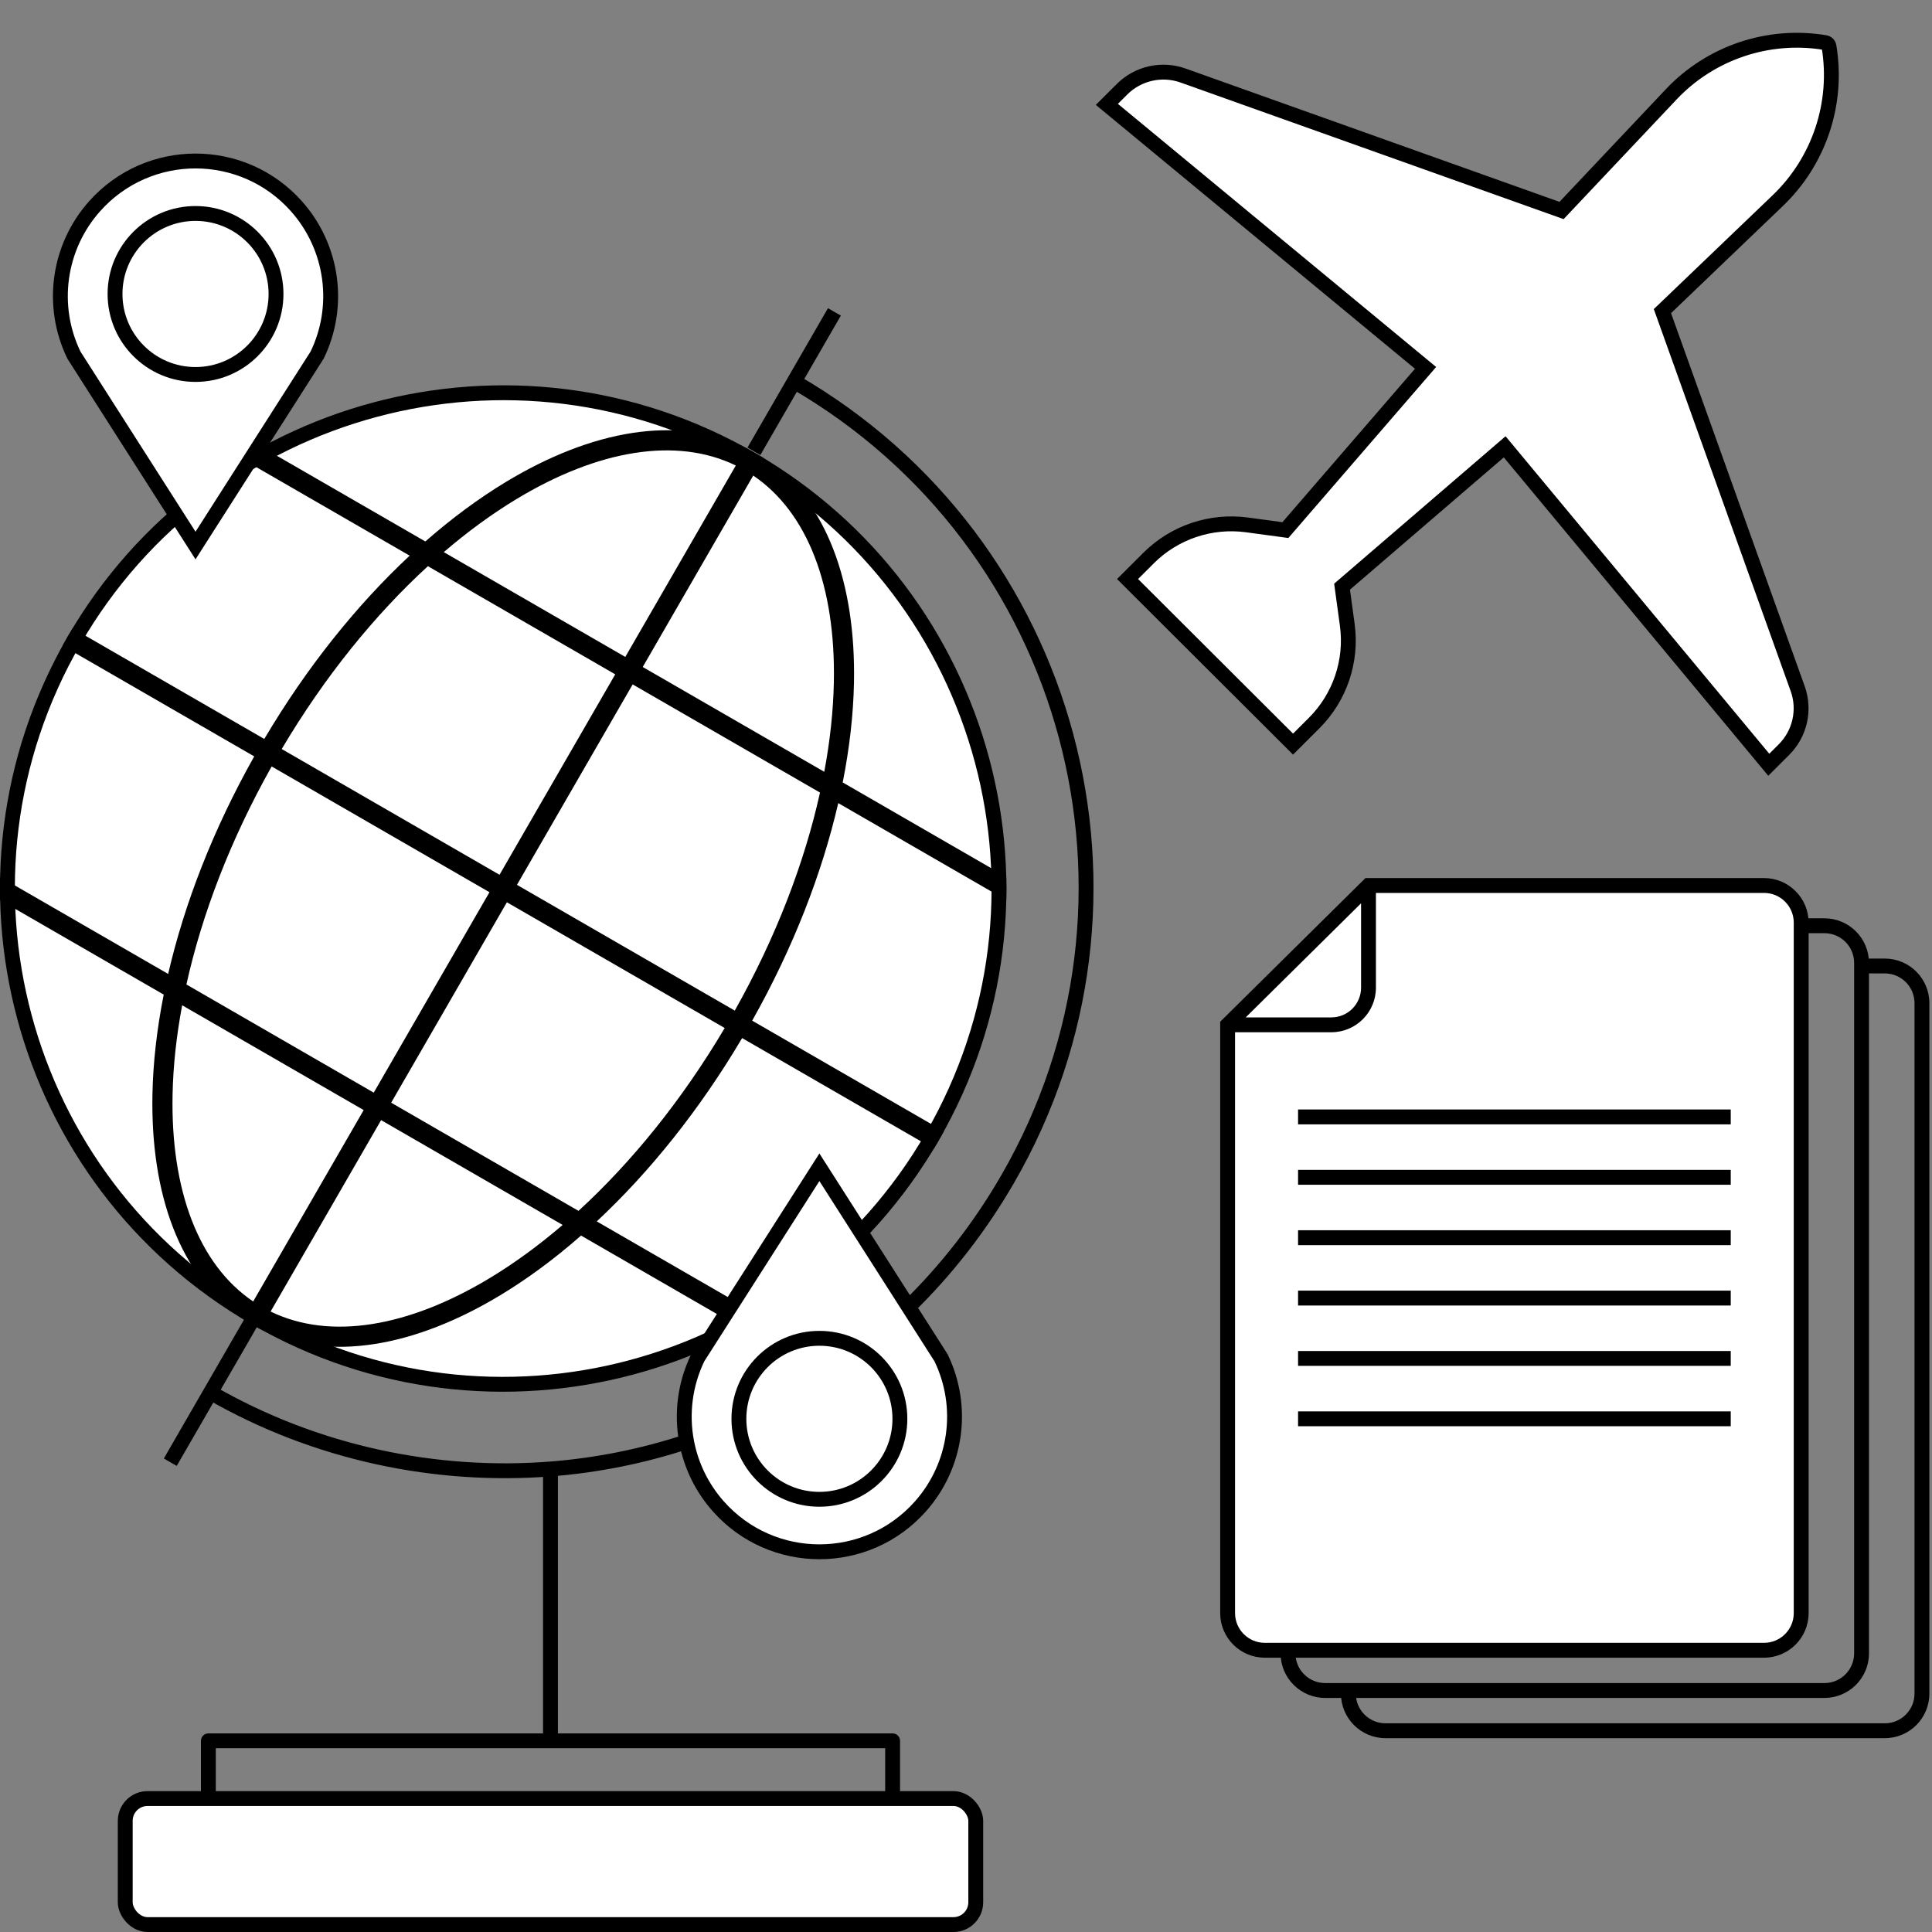 <svg width="130" height="130" viewBox="0 0 130 130" fill="none" xmlns="http://www.w3.org/2000/svg">
<rect x="0" y="0" width="130" height="130" fill="#808080" stroke="none"/>
<path d="M62.745 76.464C53.535 92.418 33.136 97.883 17.183 88.673C1.23 79.462 -4.236 59.063 4.974 43.11C14.185 27.157 34.584 21.691 50.537 30.902C66.49 40.112 71.956 60.511 62.745 76.464Z" fill="white" stroke="black"/>
<path fill-rule="evenodd" clip-rule="evenodd" d="M62.834 77.297C62.95 77.104 63.065 76.91 63.178 76.714C63.291 76.518 63.402 76.321 63.511 76.124L50.613 68.678C53.375 63.772 55.31 58.769 56.404 54.039L67.711 60.567C67.723 60.045 67.722 59.523 67.71 59.003L56.704 52.648C57.166 50.322 57.419 48.073 57.462 45.947C57.595 39.278 55.645 33.662 51.363 30.825L51.37 30.812C51.214 30.718 51.056 30.625 50.898 30.533L50.675 30.404C50.516 30.313 50.357 30.223 50.197 30.135L50.19 30.148C45.591 27.858 39.753 28.977 34.044 32.427C32.224 33.527 30.403 34.871 28.62 36.434L17.614 30.08C17.157 30.329 16.704 30.59 16.258 30.861L27.565 37.389C24.016 40.701 20.651 44.879 17.783 49.723L4.885 42.277C4.775 42.459 4.666 42.644 4.559 42.829C4.553 42.839 4.547 42.849 4.541 42.859C4.535 42.87 4.53 42.88 4.524 42.89C4.417 43.076 4.311 43.262 4.208 43.449L17.106 50.896C14.345 55.801 12.409 60.805 11.315 65.534L0.008 59.007C-0.003 59.529 -0.003 60.05 0.01 60.571L11.016 66.925C10.554 69.251 10.3 71.501 10.258 73.627C10.125 80.295 12.074 85.911 16.357 88.749L16.35 88.761C16.543 88.877 16.737 88.992 16.933 89.105C17.129 89.218 17.325 89.329 17.522 89.438L17.529 89.426C22.128 91.716 27.966 90.596 33.675 87.146C35.495 86.047 37.316 84.703 39.099 83.139L50.105 89.494C50.563 89.244 51.015 88.984 51.461 88.713L40.154 82.185C43.703 78.872 47.069 74.695 49.936 69.85L62.834 77.297ZM33.612 58.862L18.956 50.4C21.847 45.519 25.242 41.351 28.793 38.098L41.398 45.375L33.612 58.862ZM42.075 44.203L29.861 37.151C31.475 35.766 33.114 34.572 34.745 33.586C40.241 30.265 45.515 29.381 49.511 31.323L42.075 44.203ZM43.248 44.88L50.684 32C54.365 34.49 56.236 39.499 56.108 45.92C56.069 47.825 55.855 49.842 55.463 51.932L43.248 44.88ZM42.571 46.052L55.176 53.33C54.134 58.032 52.222 63.056 49.441 68.001L34.785 59.539L42.571 46.052ZM34.108 60.712L48.764 69.173C45.872 74.055 42.477 78.223 38.926 81.476L26.321 74.198L34.108 60.712ZM25.644 75.371L37.859 82.423C36.244 83.808 34.606 85.002 32.975 85.987C27.478 89.309 22.204 90.193 18.208 88.25L25.644 75.371ZM24.471 74.694L17.035 87.573C13.355 85.084 11.484 80.074 11.612 73.654C11.65 71.748 11.865 69.732 12.257 67.642L24.471 74.694ZM18.279 51.573C15.497 56.518 13.585 61.542 12.543 66.243L25.148 73.521L32.935 60.035L18.279 51.573Z" fill="black"/>
<path d="M118.698 111.042H85.104C83.723 111.042 82.604 109.922 82.604 108.542V68.958L92.083 59.583H118.698C120.079 59.583 121.198 60.703 121.198 62.083V62.291V108.542C121.198 109.922 120.079 111.042 118.698 111.042Z" fill="white"/>
<path d="M119.619 13.502L111.861 20.935L120.962 46.34C121.475 47.77 121.115 49.366 120.039 50.439L119.018 51.458L101.247 30.064L90.305 39.475L90.655 42.045C90.986 44.476 90.16 46.923 88.421 48.658L87.006 50.07L75.871 38.961L77.286 37.549C79.025 35.814 81.477 34.989 83.915 35.32L86.49 35.67L95.923 24.753L74.479 7.023L75.501 6.004C76.577 4.931 78.177 4.572 79.609 5.083L105.073 14.163L112.45 6.351C115.106 3.538 118.992 2.231 122.813 2.866C122.944 2.888 123.047 2.991 123.069 3.122C123.707 6.937 122.416 10.823 119.619 13.502Z" fill="white"/>
<path d="M4.974 23.894L13.156 36.708L21.339 23.894C22.943 20.585 22.396 16.634 19.953 13.886C16.335 9.816 9.977 9.816 6.36 13.886C3.916 16.634 3.369 20.585 4.974 23.894Z" fill="white"/>
<path d="M18.573 19.781C18.573 22.772 16.148 25.198 13.156 25.198C10.165 25.198 7.74 22.772 7.74 19.781C7.74 16.789 10.165 14.364 13.156 14.364C16.148 14.364 18.573 16.789 18.573 19.781Z" fill="white"/>
<path d="M63.318 91.356L61.135 87.938L55.135 78.542L46.953 91.356C46.083 93.15 45.845 95.132 46.2 97.01C46.499 98.595 47.22 100.106 48.339 101.364C51.956 105.434 58.315 105.434 61.932 101.364C64.375 98.615 64.922 94.665 63.318 91.356Z" fill="white"/>
<path d="M49.719 95.469C49.719 92.477 52.144 90.052 55.135 90.052C58.127 90.052 60.552 92.477 60.552 95.469C60.552 98.46 58.127 100.885 55.135 100.885C52.144 100.885 49.719 98.46 49.719 95.469Z" fill="white"/>
<path d="M82.604 68.958L82.253 68.603L82.104 68.75V68.958H82.604ZM92.083 59.583V59.083H91.878L91.732 59.228L92.083 59.583ZM67.811 79.322L67.379 79.072L67.811 79.322ZM14.02 117.136V116.636C13.888 116.636 13.761 116.688 13.667 116.782C13.573 116.876 13.52 117.003 13.52 117.136L14.02 117.136ZM60.062 117.136H60.562C60.562 116.86 60.338 116.636 60.062 116.636L60.062 117.136ZM59.562 121.198C59.562 121.474 59.786 121.698 60.062 121.698C60.338 121.698 60.562 121.474 60.562 121.198H59.562ZM13.52 121.198C13.52 121.474 13.744 121.698 14.02 121.698C14.296 121.698 14.52 121.474 14.52 121.198H13.52ZM111.861 20.935L111.515 20.574L111.281 20.799L111.39 21.104L111.861 20.935ZM119.619 13.502L119.965 13.863L119.619 13.502ZM120.962 46.34L121.433 46.171L120.962 46.34ZM120.039 50.439L119.686 50.085L120.039 50.439ZM119.018 51.458L118.633 51.778L118.983 52.199L119.371 51.812L119.018 51.458ZM101.247 30.064L101.631 29.745L101.306 29.354L100.921 29.685L101.247 30.064ZM75.871 38.961L75.518 38.607L75.163 38.961L75.518 39.315L75.871 38.961ZM87.006 50.07L86.652 50.424L87.006 50.776L87.359 50.424L87.006 50.07ZM88.421 48.658L88.774 49.012L88.421 48.658ZM90.305 39.475L89.979 39.096L89.773 39.273L89.809 39.543L90.305 39.475ZM90.655 42.045L90.16 42.112L90.655 42.045ZM105.073 14.163L104.905 14.634L105.213 14.744L105.437 14.507L105.073 14.163ZM112.45 6.351L112.086 6.007L112.45 6.351ZM79.609 5.083L79.777 4.612L79.609 5.083ZM75.501 6.004L75.148 5.65V5.65L75.501 6.004ZM74.479 7.023L74.126 6.67L73.736 7.058L74.161 7.409L74.479 7.023ZM95.923 24.753L96.301 25.08L96.635 24.693L96.242 24.368L95.923 24.753ZM77.286 37.549L76.933 37.195V37.195L77.286 37.549ZM86.49 35.67L86.423 36.165L86.691 36.201L86.868 35.996L86.49 35.67ZM83.915 35.32L83.847 35.816H83.847L83.915 35.32ZM122.813 2.866L122.895 2.373V2.373L122.813 2.866ZM123.069 3.122L122.576 3.204V3.204L123.069 3.122ZM4.974 23.894L4.524 24.112L4.537 24.139L4.552 24.163L4.974 23.894ZM13.156 36.708L12.735 36.977L13.156 37.637L13.578 36.977L13.156 36.708ZM21.339 23.894L21.76 24.163L21.776 24.139L21.789 24.112L21.339 23.894ZM19.953 13.886L20.326 13.553L19.953 13.886ZM6.36 13.886L6.733 14.218L6.36 13.886ZM63.318 91.356L63.768 91.137L63.755 91.111L63.739 91.086L63.318 91.356ZM55.135 78.542L55.557 78.273L55.135 77.613L54.714 78.273L55.135 78.542ZM46.953 91.356L46.531 91.086L46.516 91.111L46.503 91.137L46.953 91.356ZM48.339 101.364L47.965 101.696L48.339 101.364ZM61.932 101.364L61.558 101.032L61.932 101.364ZM49.719 95.469H50.219H49.719ZM55.135 90.052V89.552V90.052ZM60.552 95.469H61.052H60.552ZM55.135 100.885V100.385V100.885ZM46.2 97.01L46.691 96.917L46.2 97.01ZM61.135 87.938L60.714 88.207L61.135 87.938ZM129.823 113.958V67.5H128.823V113.958H129.823ZM93.229 116.958H126.823V115.958H93.229V116.958ZM91.229 113.958V113.75H90.229V113.958H91.229ZM126.823 64.5H125.26V65.5H126.823V64.5ZM128.823 113.958C128.823 115.063 127.927 115.958 126.823 115.958V116.958C128.48 116.958 129.823 115.615 129.823 113.958H128.823ZM93.229 115.958C92.125 115.958 91.229 115.063 91.229 113.958H90.229C90.229 115.615 91.572 116.958 93.229 116.958V115.958ZM129.823 67.5C129.823 65.843 128.48 64.5 126.823 64.5V65.5C127.927 65.5 128.823 66.395 128.823 67.5H129.823ZM89.167 114.25H122.76V113.25H89.167V114.25ZM125.76 111.25V64.791H124.76V111.25H125.76ZM122.76 114.25C124.417 114.25 125.76 112.907 125.76 111.25H124.76C124.76 112.354 123.865 113.25 122.76 113.25V114.25ZM89.167 113.25C88.062 113.25 87.167 112.354 87.167 111.25H86.167C86.167 112.907 87.51 114.25 89.167 114.25V113.25ZM125.76 64.791C125.76 63.135 124.417 61.791 122.76 61.791V62.791C123.865 62.791 124.76 63.687 124.76 64.791H125.76ZM85.104 111.542H118.698V110.542H85.104V111.542ZM89.583 68.458H82.604V69.458H89.583V68.458ZM82.104 68.958V108.542H83.104V68.958H82.104ZM118.698 59.083H92.083V60.083H118.698V59.083ZM91.583 59.583V66.458H92.583V59.583H91.583ZM82.956 69.314L92.435 59.939L91.732 59.228L82.253 68.603L82.956 69.314ZM116.458 74.656H87.344V75.656H116.458V74.656ZM116.458 78.719H87.344V79.719H116.458V78.719ZM116.458 82.781H87.344V83.781H116.458V82.781ZM116.458 86.844H87.344V87.844H116.458V86.844ZM116.458 90.906H87.344V91.906H116.458V90.906ZM116.458 94.969H87.344V95.969H116.458V94.969ZM118.698 111.542C120.355 111.542 121.698 110.199 121.698 108.542H120.698C120.698 109.646 119.802 110.542 118.698 110.542V111.542ZM85.104 110.542C84 110.542 83.104 109.646 83.104 108.542H82.104C82.104 110.199 83.447 111.542 85.104 111.542V110.542ZM89.583 69.458C91.24 69.458 92.583 68.115 92.583 66.458H91.583C91.583 67.563 90.688 68.458 89.583 68.458V69.458ZM121.698 62.083C121.698 60.426 120.355 59.083 118.698 59.083V60.083C119.802 60.083 120.698 60.979 120.698 62.083H121.698ZM121.698 108.542V62.291H120.698V108.542H121.698ZM121.698 62.291V62.083H120.698V62.291H121.698ZM122.76 61.791H121.198V62.791H122.76V61.791ZM16.442 88.755L13.733 93.446L14.6 93.946L17.308 89.255L16.442 88.755ZM13.733 93.446L11.025 98.137L11.891 98.637L14.6 93.946L13.733 93.446ZM55.713 20.736L53.004 25.427L53.87 25.927L56.579 21.236L55.713 20.736ZM53.004 25.427L50.296 30.118L51.162 30.618L53.87 25.927L53.004 25.427ZM68.245 79.572C79.227 60.55 72.709 36.227 53.687 25.244L53.187 26.11C71.731 36.816 78.085 60.528 67.379 79.072L68.245 79.572ZM13.916 94.129C21.142 98.301 29.349 99.947 37.08 99.343L37.002 98.346C29.462 98.935 21.458 97.329 14.416 93.263L13.916 94.129ZM36.541 98.845V117.136H37.541V98.845H36.541ZM37.041 116.636H14.02V117.636H37.041V116.636ZM60.062 116.636L37.041 116.636L37.041 117.636L60.062 117.636L60.062 116.636ZM59.562 117.136V121.198H60.562V117.136H59.562ZM13.52 117.136L13.52 121.198H14.52L14.52 117.136L13.52 117.136ZM112.207 21.296L119.965 13.863L119.274 13.141L111.515 20.574L112.207 21.296ZM111.39 21.104L120.492 46.509L121.433 46.171L112.332 20.767L111.39 21.104ZM119.686 50.085L118.664 51.104L119.371 51.812L120.392 50.793L119.686 50.085ZM119.402 51.139L101.631 29.745L100.862 30.384L118.633 51.778L119.402 51.139ZM75.518 39.315L86.652 50.424L87.359 49.716L76.224 38.607L75.518 39.315ZM87.359 50.424L88.774 49.012L88.068 48.304L86.652 49.716L87.359 50.424ZM90.631 39.854L101.573 30.444L100.921 29.685L89.979 39.096L90.631 39.854ZM91.15 41.977L90.8 39.408L89.809 39.543L90.16 42.112L91.15 41.977ZM105.437 14.507L112.813 6.694L112.086 6.007L104.71 13.82L105.437 14.507ZM105.241 13.692L79.777 4.612L79.441 5.554L104.905 14.634L105.241 13.692ZM75.148 5.65L74.126 6.67L74.832 7.377L75.854 6.358L75.148 5.65ZM74.161 7.409L95.604 25.138L96.242 24.368L74.798 6.638L74.161 7.409ZM76.224 39.315L77.639 37.903L76.933 37.195L75.518 38.607L76.224 39.315ZM86.868 35.996L96.301 25.08L95.545 24.426L86.112 35.343L86.868 35.996ZM83.847 35.816L86.423 36.165L86.557 35.174L83.982 34.825L83.847 35.816ZM77.639 37.903C79.268 36.278 81.564 35.506 83.847 35.816L83.982 34.825C81.39 34.473 78.783 35.35 76.933 37.195L77.639 37.903ZM79.777 4.612C78.163 4.036 76.36 4.44 75.148 5.65L75.854 6.358C76.793 5.421 78.19 5.108 79.441 5.554L79.777 4.612ZM88.774 49.012C90.624 47.166 91.503 44.564 91.15 41.977L90.16 42.112C90.47 44.389 89.696 46.679 88.068 48.304L88.774 49.012ZM120.492 46.509C120.939 47.756 120.625 49.148 119.686 50.085L120.392 50.793C121.605 49.583 122.011 47.783 121.433 46.171L120.492 46.509ZM112.813 6.694C115.355 4.002 119.074 2.751 122.731 3.359L122.895 2.373C118.91 1.71 114.857 3.073 112.086 6.007L112.813 6.694ZM123.562 3.039C123.505 2.697 123.237 2.43 122.895 2.373L122.731 3.359C122.652 3.346 122.589 3.284 122.576 3.204L123.562 3.039ZM119.965 13.863C122.881 11.07 124.227 7.018 123.562 3.039L122.576 3.204C123.186 6.856 121.951 10.576 119.274 13.141L119.965 13.863ZM4.552 24.163L12.735 36.977L13.578 36.439L5.395 23.625L4.552 24.163ZM13.578 36.977L21.76 24.163L20.917 23.625L12.735 36.439L13.578 36.977ZM21.789 24.112C23.481 20.621 22.904 16.453 20.326 13.553L19.579 14.218C21.888 16.816 22.405 20.549 20.889 23.676L21.789 24.112ZM20.326 13.553C16.51 9.26 9.802 9.26 5.986 13.553L6.733 14.218C10.152 10.372 16.161 10.372 19.579 14.218L20.326 13.553ZM5.986 13.553C3.408 16.453 2.831 20.621 4.524 24.112L5.424 23.676C3.907 20.549 4.424 16.816 6.733 14.218L5.986 13.553ZM18.073 19.781C18.073 22.496 15.872 24.698 13.156 24.698V25.698C16.424 25.698 19.073 23.049 19.073 19.781H18.073ZM13.156 24.698C10.441 24.698 8.24 22.496 8.24 19.781H7.24C7.24 23.049 9.888 25.698 13.156 25.698V24.698ZM8.24 19.781C8.24 17.066 10.441 14.864 13.156 14.864V13.864C9.888 13.864 7.24 16.513 7.24 19.781H8.24ZM13.156 14.864C15.872 14.864 18.073 17.066 18.073 19.781H19.073C19.073 16.513 16.424 13.864 13.156 13.864V14.864ZM54.714 78.273L46.531 91.086L47.374 91.625L55.557 78.811L54.714 78.273ZM47.965 101.696C51.781 105.99 58.489 105.99 62.306 101.696L61.558 101.032C58.14 104.878 52.131 104.878 48.712 101.032L47.965 101.696ZM62.306 101.696C64.883 98.796 65.46 94.629 63.768 91.137L62.868 91.574C64.384 94.701 63.867 98.434 61.558 101.032L62.306 101.696ZM50.219 95.469C50.219 92.753 52.42 90.552 55.135 90.552V89.552C51.868 89.552 49.219 92.201 49.219 95.469H50.219ZM55.135 90.552C57.851 90.552 60.052 92.753 60.052 95.469H61.052C61.052 92.201 58.403 89.552 55.135 89.552V90.552ZM60.052 95.469C60.052 98.184 57.851 100.385 55.135 100.385V101.385C58.403 101.385 61.052 98.736 61.052 95.469H60.052ZM55.135 100.385C52.42 100.385 50.219 98.184 50.219 95.469H49.219C49.219 98.736 51.868 101.385 55.135 101.385V100.385ZM46.503 91.137C45.585 93.03 45.335 95.122 45.708 97.103L46.691 96.917C46.356 95.143 46.581 93.269 47.403 91.574L46.503 91.137ZM45.708 97.103C46.024 98.775 46.785 100.369 47.965 101.696L48.712 101.032C47.655 99.843 46.974 98.415 46.691 96.917L45.708 97.103ZM37.08 99.343C40.25 99.096 43.363 98.47 46.356 97.485L46.043 96.535C43.127 97.495 40.092 98.105 37.002 98.346L37.08 99.343ZM61.485 88.296C64.063 85.778 66.345 82.862 68.245 79.572L67.379 79.072C65.525 82.283 63.299 85.127 60.786 87.58L61.485 88.296ZM63.739 91.086L61.557 87.669L60.714 88.207L62.896 91.625L63.739 91.086ZM61.557 87.669L55.557 78.273L54.714 78.811L60.714 88.207L61.557 87.669Z" fill="black"/>
<rect x="8.427" y="121.021" width="57.229" height="8.479" rx="1.5" fill="white" stroke="black"/>
</svg>
